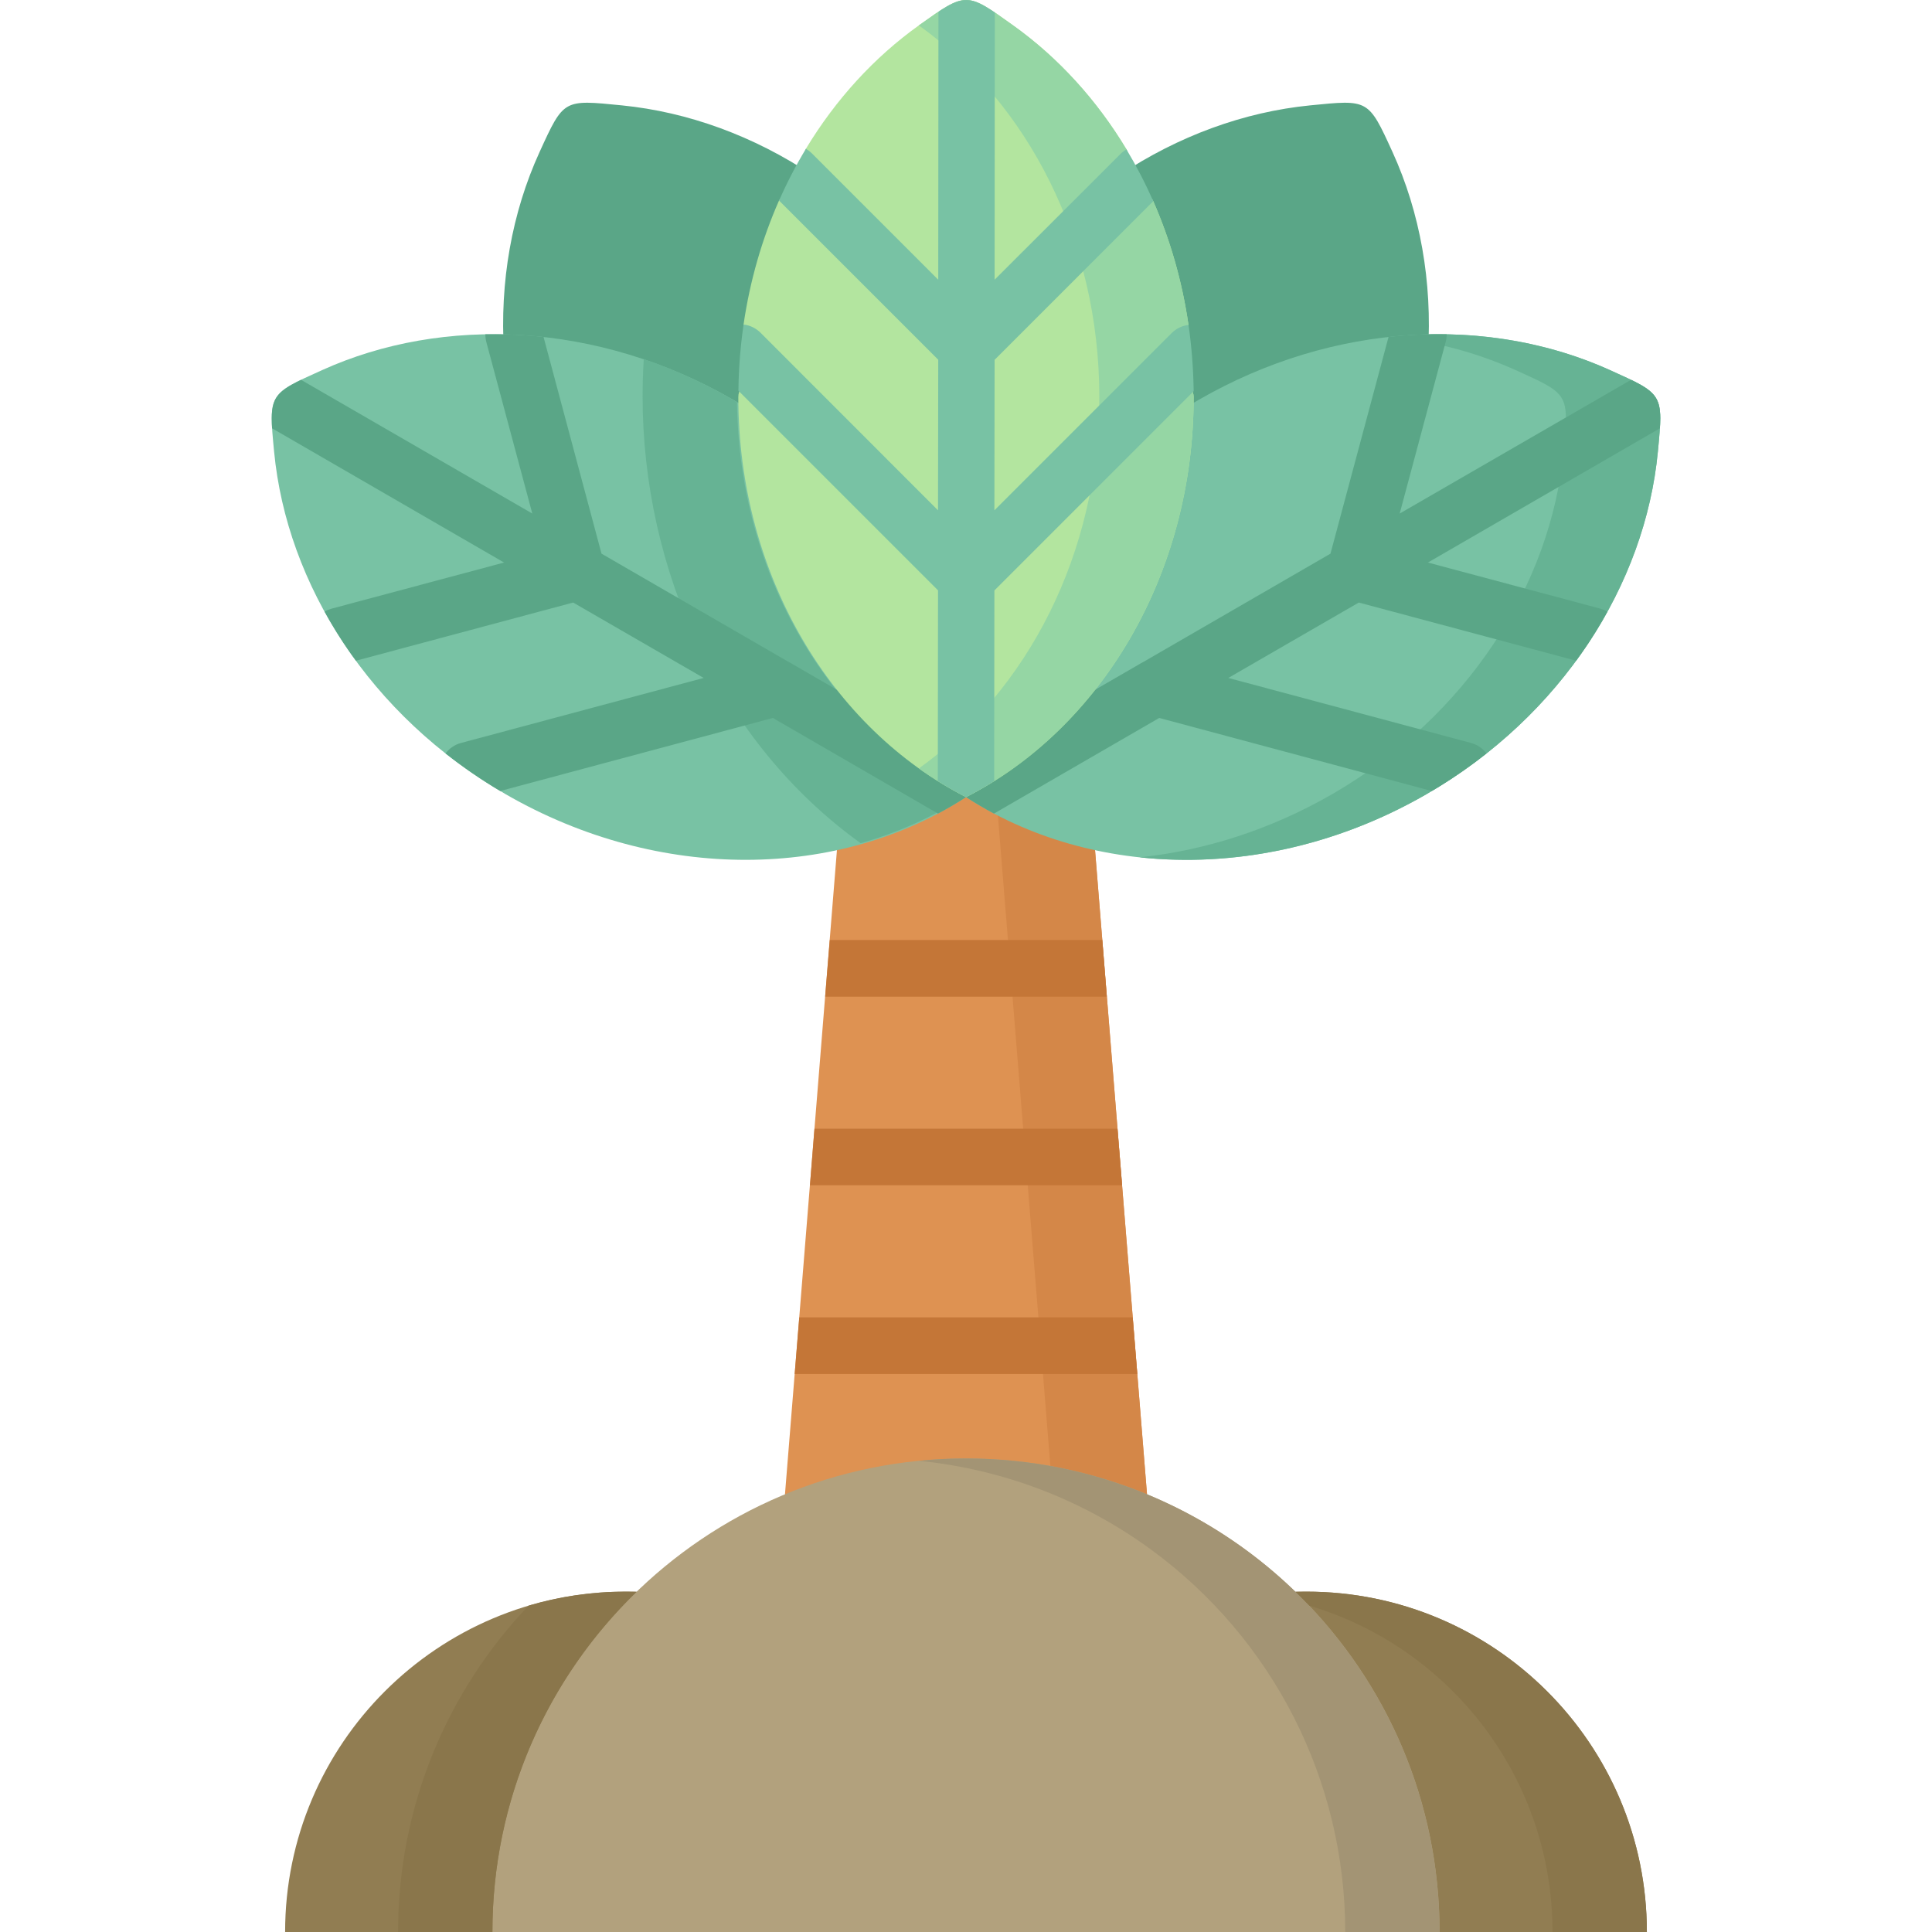 <svg id="Capa_1" enable-background="new 0 0 512 512" height="512" viewBox="0 0 512 512" width="512" xmlns="http://www.w3.org/2000/svg"><g clip-rule="evenodd" fill-rule="evenodd"><path d="m142.994 40.282c-14.684 32.146-13.04 73.305 7.738 109.277 23.641 40.933 65.424 63.78 105.279 61.683 21.713-33.479 22.847-81.072-.793-122.005-20.693-35.858-55.361-57.827-90.425-61.313-15.477-1.531-15.364-1.73-21.799 12.358z" fill="#5aa687"/><path d="m222.931 211.242h66.133l24.264 300.758h-114.661z" fill="#de9252"/><path d="m264.062 211.242h25.002l24.264 300.758h-25.002z" fill="#d48748"/><path d="m292.125 249.113 1.191 14.995c-.057 0-.114.028-.199.028h-74.239c-.057 0-.142-.028-.199-.028l1.219-14.995zm4.025 50.003 1.219 14.996c-.085 0-.142 0-.198 0h-82.318c-.085 0-.142 0-.198 0l1.19-14.996zm4.025 50.003 1.219 14.995c-.057 0-.142 0-.199 0h-90.396c-.057 0-.114 0-.199 0l1.219-14.995z" fill="#c47637"/><path d="m72.638 119.681c3.373 35.207 25.37 70.016 61.37 90.795 40.932 23.612 88.526 22.507 122.003.766 2.069-39.856-20.749-81.639-61.682-105.28-35.858-20.693-76.876-22.394-108.964-7.881-14.172 6.406-14.201 6.179-12.727 21.6z" fill="#78c2a4"/><path d="m228.09 223.459c9.837-2.807 19.134-6.945 27.553-12.416-35.178-17.916-59.783-57.885-60.321-104.459-.453-.283-.907-.539-1.36-.793-7.597-4.395-15.42-7.938-23.357-10.631-.199 3.26-.312 6.549-.312 9.836-.001 45.98 20.493 91.674 57.797 118.463z" fill="#66b394"/><path d="m86.018 162.087c2.466 4.48 5.216 8.816 8.306 13.012l57.571-15.421 34.583 19.984-64.318 17.235c-1.701.453-3.118 1.474-4.082 2.777 4.536 3.572 9.354 6.916 14.485 9.95l72.255-19.361 43.767 25.343c2.551-1.36 5.017-2.806 7.427-4.365.142-2.864.17-5.727.057-8.618l-45.978-26.589c-.312-.199-.624-.397-.964-.539l-49.719-28.771-15.364-57.431c-5.188-.567-10.318-.794-15.421-.709 0 .681.085 1.361.255 2.041l12.189 45.469-61.285-35.434c-6.973 3.373-8.135 5.215-7.682 12.841l61.483 35.575-45.695 12.218c-.68.199-1.303.453-1.87.793z" fill="#5aa687"/><path d="m369.028 40.282c14.655 32.146 13.011 73.305-7.767 109.277-23.613 40.933-65.424 63.78-105.251 61.683-21.742-33.479-22.875-81.072.765-122.005 20.722-35.858 55.361-57.827 90.425-61.313 15.479-1.531 15.394-1.73 21.828 12.358z" fill="#5aa687"/><path d="m439.356 119.681c-3.373 35.207-25.37 70.016-61.341 90.795-40.933 23.612-88.555 22.507-122.003.766-2.098-39.856 20.721-81.639 61.654-105.28 35.886-20.693 76.875-22.394 108.992-7.881 14.144 6.406 14.172 6.179 12.698 21.6z" fill="#78c2a4"/><path d="m439.356 119.681c-3.373 35.207-25.37 70.016-61.341 90.795-24.435 14.089-51.25 19.39-75.997 16.725 17.178-1.786 34.611-7.285 50.995-16.725 35.972-20.779 57.969-55.588 61.342-90.795 1.474-15.421 1.446-15.194-12.699-21.601-10.261-4.62-21.401-7.597-32.995-8.844 20.466-2.154 40.535.963 57.996 8.844 14.145 6.407 14.173 6.18 12.699 21.601z" fill="#66b394"/><path d="m425.977 162.087c-2.438 4.48-5.216 8.816-8.277 13.012l-57.6-15.421-34.583 19.984 64.347 17.235c1.701.453 3.09 1.474 4.054 2.777-4.507 3.572-9.355 6.916-14.485 9.95l-72.227-19.361-43.795 25.343c-2.523-1.36-5.017-2.806-7.398-4.365-.17-2.864-.17-5.727-.085-8.618l45.978-26.589c.312-.199.624-.397.964-.539l49.719-28.771 15.392-57.431c5.159-.567 10.318-.794 15.393-.709.028.681-.057 1.361-.255 2.041l-12.189 45.469 61.314-35.434c6.945 3.373 8.135 5.215 7.653 12.841l-61.483 35.575 45.694 12.218c.678.199 1.302.453 1.869.793z" fill="#5aa687"/><path d="m165.785 421.801c49.833 0 90.226 40.393 90.226 90.199h-180.453c0-49.805 40.393-90.199 90.227-90.199z" fill="#917d52"/><path d="m346.21 421.801c49.834 0 90.227 40.393 90.227 90.199h-180.426c0-49.805 40.394-90.199 90.199-90.199z" fill="#917d52"/><path d="m243.596 6.662c-11.867 8.465-22.099 19.64-30.027 32.765-1.653 2.737 1.549 11.783 1.549 11.783s-7.886.155-8.67 1.935c-4.49 10.187-7.703 21.231-9.401 32.859-.44 3.014 3.163 12.149 3.163 12.149s-4.549 3.661-4.549 7.042c0 47.255 24.775 87.932 60.35 106.046 35.546-18.114 60.321-58.791 60.321-106.046 0-3.607-5.743-7.677-5.743-7.677s4.776-8.638 4.376-11.399c-1.682-11.604-4.874-22.629-9.337-32.802-1.123-2.56-5.495-1.245-6.775-3.692-1.105-2.112.902-8.001-.314-10.024-7.878-13.1-18.051-24.265-29.857-32.74-12.642-9.043-12.472-9.185-25.086-.199z" fill="#b3e59f"/><path d="m243.596 6.662-.085.085.17.113c28.63 20.552 47.65 56.921 47.65 98.335 0 41.5-19.105 77.897-47.821 98.448 3.969 2.834 8.164 5.386 12.501 7.598 35.546-18.114 60.321-58.791 60.321-106.046 0-3.371-5.743-7.677-5.743-7.677s4.808-8.413 4.376-11.399c-1.682-11.604-4.874-22.629-9.337-32.802-1.12-2.554-6.775-3.692-6.775-3.692s.905-7.996-.314-10.024c-7.878-13.1-18.051-24.265-29.857-32.74-12.642-9.043-12.472-9.185-25.086-.199z" fill="#95d6a4"/><path d="m213.577 39.432c-2.636 4.365-5.018 8.957-7.115 13.72l42.18 42.179-.057 39.913-47.083-47.112c-1.247-1.219-2.835-1.956-4.45-2.126-.822 5.697-1.304 11.565-1.361 17.546l52.895 52.896-.057 50.542c2.438 1.531 4.932 2.949 7.483 4.253 2.551-1.304 5.017-2.722 7.455-4.253l.057-50.514 52.81-52.811c-.085-5.98-.539-11.82-1.361-17.546-1.644.17-3.203.907-4.45 2.126l-46.999 46.999.057-39.884 42.038-42.038c-2.098-4.791-4.479-9.355-7.087-13.72-.595.312-1.134.736-1.644 1.247l-33.308 33.278.057-70.81c-6.378-4.338-8.589-4.422-14.938-.199l-.057 71.009-33.449-33.448c-.482-.481-1.049-.907-1.616-1.247z" fill="#78c2a4"/><path d="m256.011 386.509c69.307 0 125.49 56.183 125.49 125.491h-251.008c0-69.308 56.183-125.491 125.518-125.491z" fill="#b2a17d"/><path d="m356.5 512h25.001c0-50.911-30.728-96.634-77.527-115.994-14.797-6.124-30.983-9.497-47.962-9.497-4.224 0-8.391.197-12.501.623 22.904 2.268 44.022 10.688 61.654 23.614 32.258 23.668 51.335 61.086 51.335 101.254z" fill="#a39474"/><g fill="#8a764b"><path d="m346.975 425.514c37.275 11.084 64.46 45.609 64.46 86.486h25.001c0-49.806-40.393-90.199-90.227-90.199-.963 0-1.927 0-2.891.028 1.248 1.219 2.467 2.438 3.657 3.685z"/><path d="m130.493 512c0-35.377 14.655-67.352 38.211-90.171-.964-.028-1.928-.028-2.919-.028-8.929 0-17.575 1.304-25.71 3.713-21.43 22.508-34.583 52.98-34.583 86.486z"/></g></g></svg>